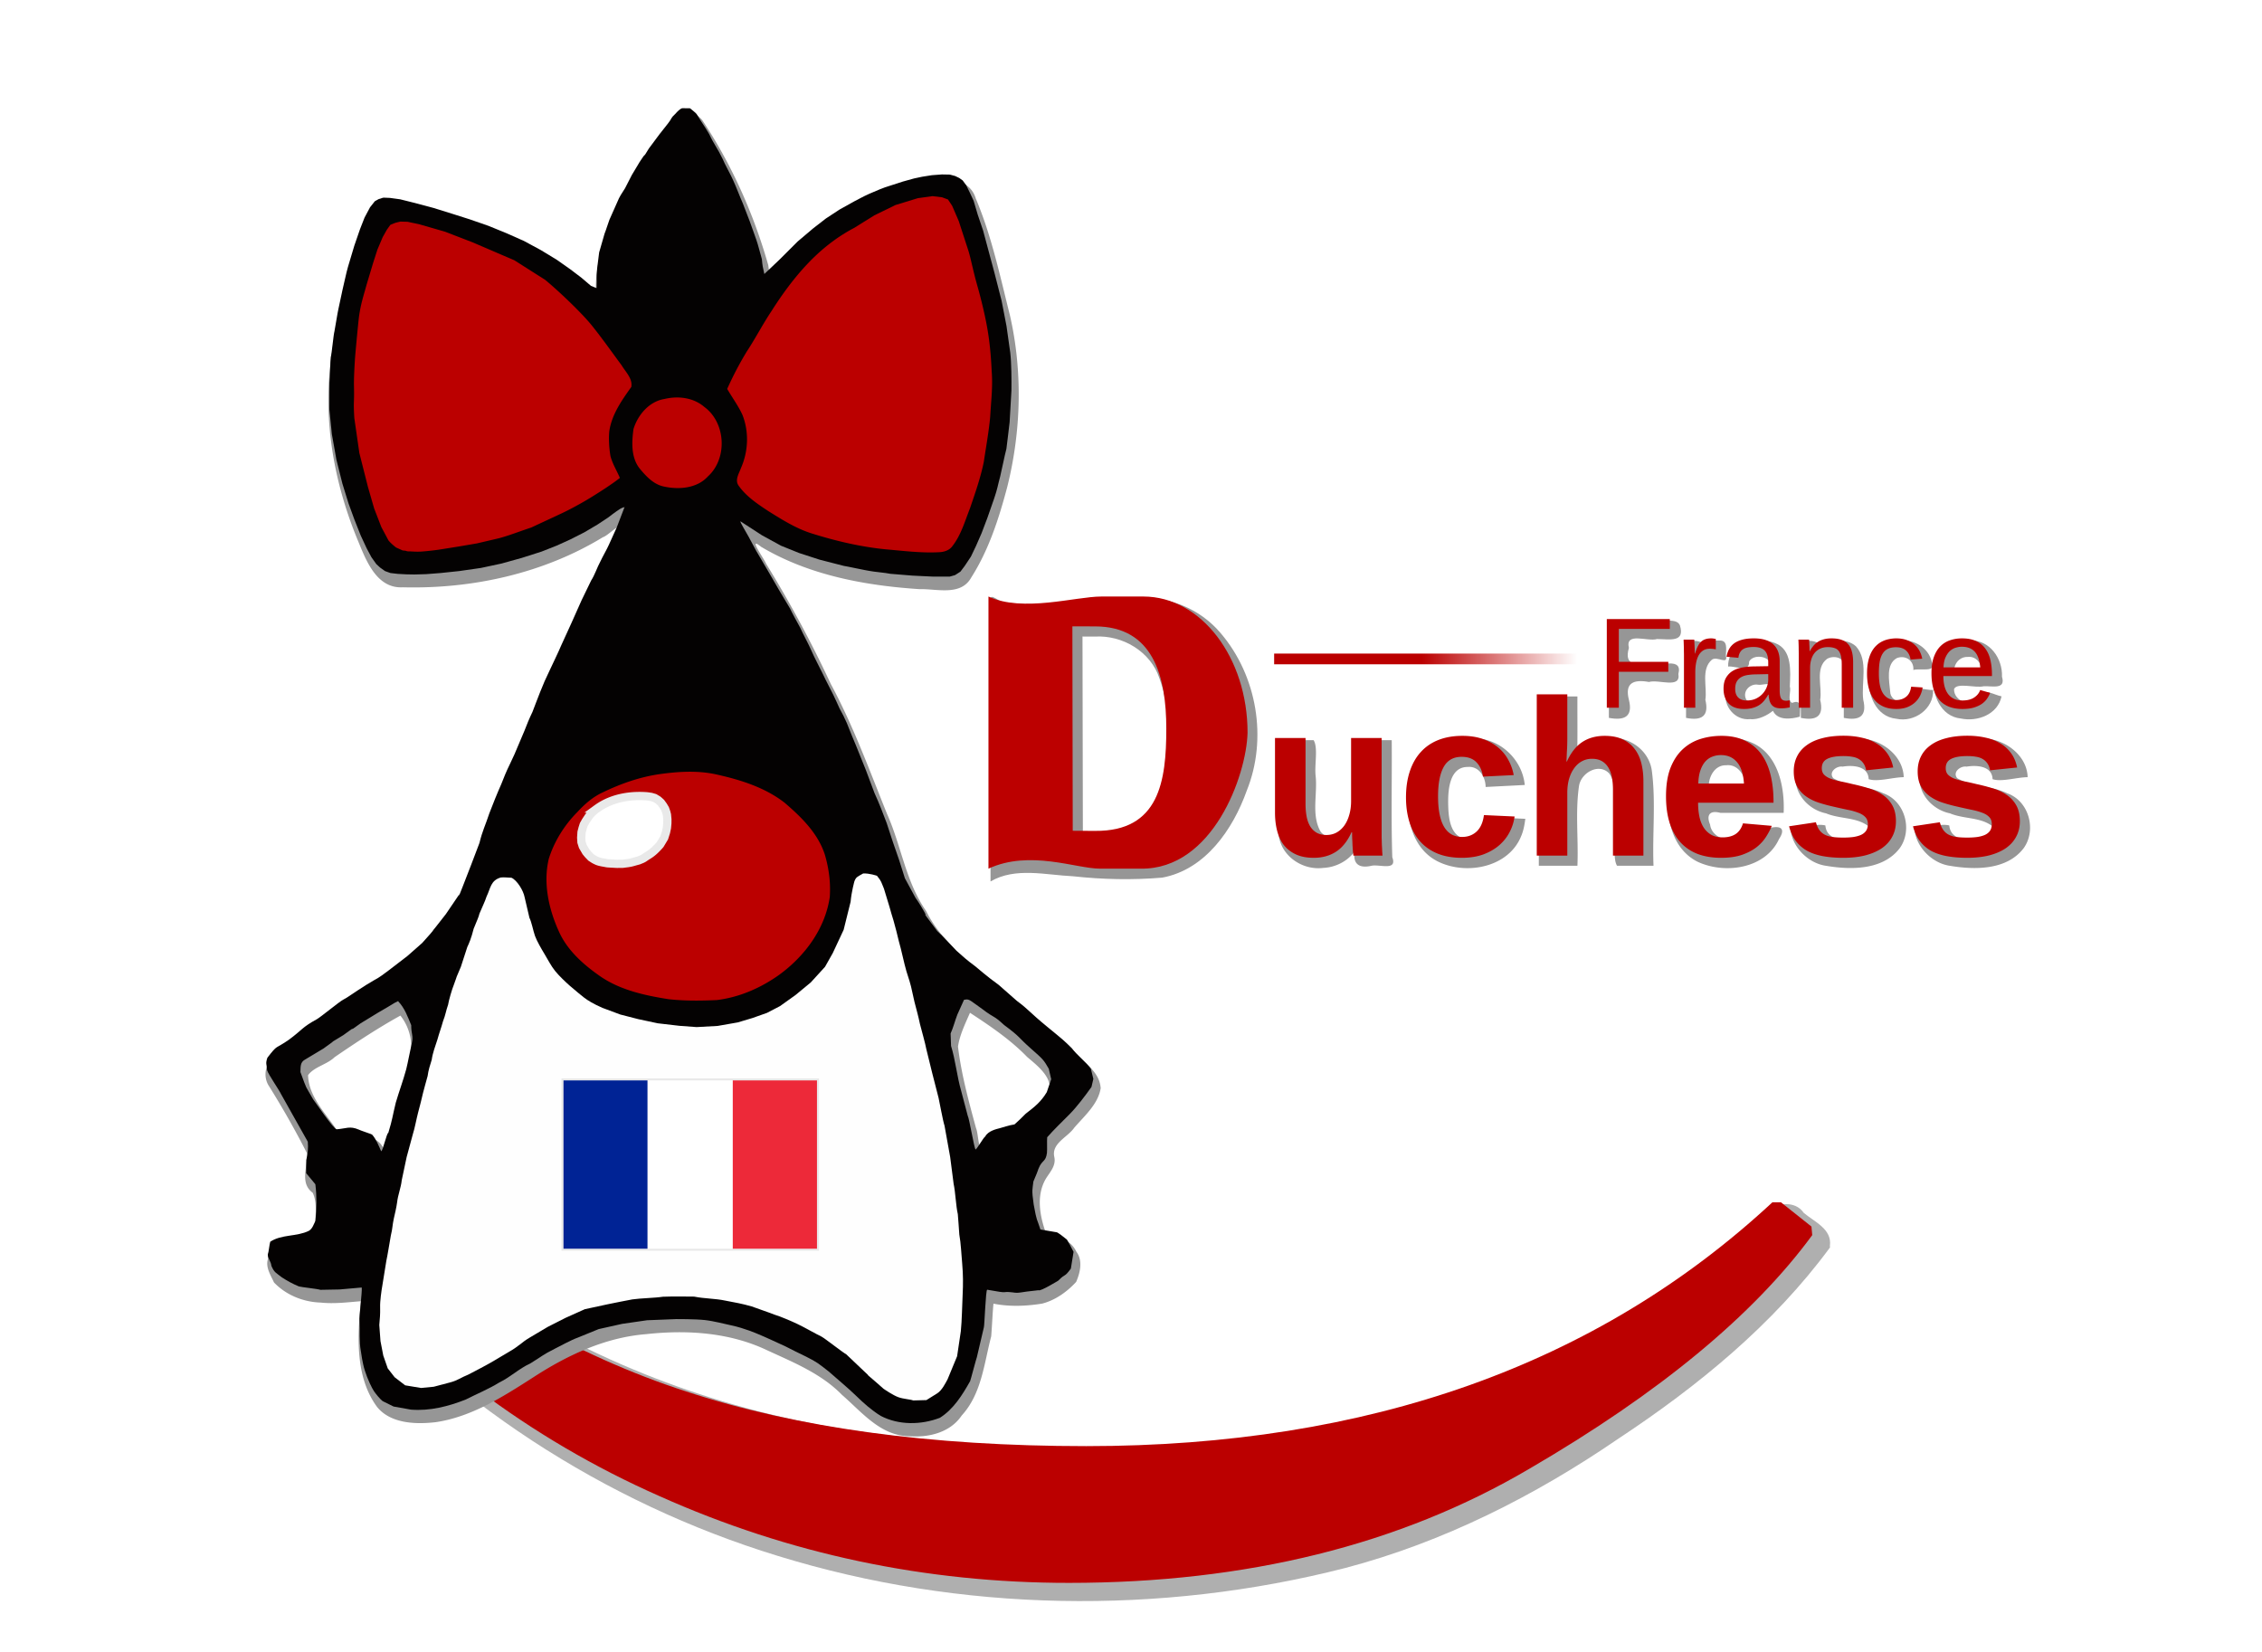 <svg height="1028.26" viewBox="0 0 1126.007 822.608" width="1407.508" xmlns="http://www.w3.org/2000/svg" xmlns:xlink="http://www.w3.org/1999/xlink"><linearGradient id="a" gradientUnits="userSpaceOnUse" x1="707.794" x2="785.234" y1="327.847" y2="327.847"><stop offset="0" stop-color="#b00"/><stop offset="1" stop-color="#b00" stop-opacity="0"/></linearGradient><filter id="b"><feGaussianBlur stdDeviation=".373"/></filter><filter id="c"><feGaussianBlur stdDeviation="4.659"/></filter><filter id="d"><feGaussianBlur stdDeviation="3.244"/></filter><filter id="e" height="1.348" width="1.081" x="-.041" y="-.174"><feGaussianBlur stdDeviation="3.244"/></filter><filter id="f"><feGaussianBlur stdDeviation="5.332"/></filter><path d="m616.5-904.375c-8.453-1.179-12.01 7.794-16.5 13.031-6.17 4.157-5.492 14.106.75 17.875 64.62 70.54 101.676 163.172 111.929 257.673 7.87 68.191 5.129 137.505-5.475 205.187-10.416 62.29-33.256 122.537-68.36 175.14-13.04 20.279-27.812 39.43-43.032 58.25-2.744 8.266 6.325 12.845 11.125 17.657 4.094 4.656 12.241 8.37 17.132 2.595 68.998-58.519 120.25-137.13 146.74-223.656 28.114-91.105 29.628-190.272 6.013-282.558-12.874-48.857-35.903-94.342-64.358-135.897-26.202-39.645-56.784-77.072-95.214-105.36z" fill="#afafaf" filter="url(#c)" transform="matrix(0 1 -1 0 6.532 3.78)"/><path d="m159.85 618.014.39-4.668 12.837-14.783h4.668c53.946 44.868 108.539 76.25 163.78 94.145 55.243 18.154 121.636 27.231 199.183 27.232 140.568 0 254.423-40.46 341.565-121.377h4.28l15.172 12.06.389 4.28c-29.308 39.94-76.25 78.712-140.828 116.318-64.32 37.865-140.698 56.798-229.137 56.798-71.581 0-139.531-14.394-203.85-43.182-64.578-28.529-120.728-70.803-168.449-126.823" fill="#b00"/><g fill="#969696"><path d="m800.888 311.262v46.125c7.762 1.44 12.077-.568 9.968-9-2.17-8.462 2.335-10.248 10-8.875 4.77-1.439 15.98 3.563 14.625-4 2.233-8.556-8.923-3.722-14-4.968-6.985.777-13.209.792-10.625-8-1.957-8.093 9.284-2.988 14-4.406 6.104.02 14.133 1.965 11.375-6.875-1.894-4.44-11.834-.833-17-2h-18.343v2zm53.531 7.625c-2.186 0-4.433.687-6 2.25-.915-2.897-12.622-3.525-9.219 3.031.223 11.07.029 22.147.094 33.22 7.755 1.546 11.59-.828 9.625-9 .994-6.317-2.325-15.193 3.25-19.97 2.71-1.99 8.169 2.956 6.969-2.062.092-3.432 1.021-7.78-3.407-7.469-.44.034-.873-.089-1.312 0zm20.781 0c-7.483-.6-15.256 4.91-14.938 12.938 3.843-.38 10.583 3.294 10.438-2.438 1.634-3.248 7.672-3.1 9.813-.406 1.52 2.68.284 4.954-3.281 3.817-7.552-.545-17.615 2.404-18.157 11.37-1.444 7.3 4.584 14.682 12.156 13.844 4.164.466 8.808-2.09 11.313-4.156 2.382 5.008 8.991 4.157 13.406 2.938-.009-3.782 1.293-8.94-3.813-6.875-2.594-.93-.37-6.02-1.187-8.063.289-7.47 1.364-18.462-7.375-21.719-2.651-1.048-5.528-1.36-8.375-1.25zm6.031 22.563c.422 5.61-7.493 11.066-11.875 6.969-2.32-4.04 1.687-8.306 5.875-7.531 1.573.346 5.95-1.272 6 .562z" filter="url(#e)"/><path d="m914.231 318.887c-3.047-.31-6.625 1.568-8.625 2.72.666-3.324-11.68-3.742-9.312.437.348 11.775.065 23.563.156 35.344 7.755 1.546 11.59-.828 9.625-9 1.098-6.436-2.702-15.724 3.375-20.344 3.17-1.936 8.941-.859 8.281 3.719.234 8.535.022 17.084.094 25.625 7.756 1.527 11.679-.78 9.687-9-1.106-8.648 2.735-19.405-3.593-26.594-2.568-2.419-6.289-3.002-9.688-2.906zm31.75 0c-9.45-.225-15.89 8.938-15.531 17.813-.991 9.03 3.38 20.141 13.531 21.125 8.949 1.982 18.665-4.902 18.313-14.375-3.694.456-10.337-2.99-10.188 2.531-1.512 5.766-11.112 4.12-11.187-1.687-.488-5.343-2.261-13.44 3.219-16.625 4.203-1.728 8.721 1.069 8.312 5.875 3.364-1.066 11.831 1.608 9.156-4.125-1.614-6.923-8.73-11.199-15.625-10.531z" filter="url(#e)"/><path d="m978.794 318.887c-9.542-.393-16.737 8.71-16.274 17.905-.95 8.958 3.55 19.9 13.555 20.908 8.251 1.747 18.387-1.97 20.281-11.031-4.02-.75-9.066-4.601-10.375.781-4.037 4.71-13.29 2.185-13.281-4.375 1.505-3.476 10.531-.393 14.813-1.438 4.423-.161 11.028 1.748 9.062-4.75.392-8.982-6.12-18.429-15.813-18-.655-.025-1.313-.055-1.968 0zm.875 8.157c3.684-.404 6.498 2.78 6.844 6.25-4.007-.765-11.648 1.47-13.594-1 .78-3.168 3.418-5.434 6.75-5.25z" filter="url(#e)"/><path d="m635.7 370.481c.617 15.103-1.211 30.416.844 45.406 1.391 10.518 11.99 17.506 22.187 16.188 6.038-.247 12.095-3.324 15.563-8.156-.89 6.242 2.259 8.518 8.437 7.094 4.036-.87 12.938 2.778 10.344-4.25-.636-19.416-.109-38.856-.281-58.282h-19.188c-.68 13.38 1.374 27.338-1.031 40.375-1.116 6.643-10.568 11.004-15.125 5.25-4.814-8.185-1.541-18.684-2.531-27.781-.658-5.623 1.323-13.885-1-17.844h-18.219zm93.531-3.062c-12.657-.218-24.485 8.883-27 21.375-3.577 14.394-.634 33.571 14.188 40.406 14.07 6.536 34.654 2.495 40.844-13.031 1.153-2.703 1.657-5.624 2.03-8.531-6.427-.284-12.854-.562-19.28-.875.235 5.809-4.104 12.068-10.438 10.906-8.178-1.365-8.606-11.638-8.688-18.188-.053-6.697.858-17.688 9.72-17.656 5.594-.516 8.873 4.895 8.937 9.969 6.489-.34 12.98-.659 19.469-1-1.163-12.092-11.292-22.272-23.462-23.156a43.365 43.365 0 0 0 -6.32-.22zm36.782-18.688v82.281h19.218c.558-13.178-1.1-26.656.782-39.656.975-6.66 9.902-11.705 15.03-6.312 5.446 7.988 1.816 18.918 2.907 28.187.66 5.6-1.326 13.847 1 17.781h18.156c-.618-15.769 1.213-31.754-.843-47.406-1.521-10.782-12.474-17.78-22.938-16.094-5.487.43-10.794 2.977-14.188 7.375.21-9.382.039-18.77.094-28.156h-19.219v2zm92.531 18.688c-12.733-.299-24.81 8.657-27.063 21.344-3.017 14.234-.837 32.986 13.563 40.25 13.627 6.361 33.789 3.523 40.562-11.344 2.56-3.846 2.214-6.636-3.395-5.73-4.232.831-12.097-3.656-13.667 1.105-2.814 7.982-16.274 5.733-17.281-2.563-1.938-4.658-.268-7.232 5.125-5.812h31.5c.594-13.303-2.878-29.896-16.657-35.281-4.005-1.63-8.37-2.134-12.687-1.97zm.75 13.562c5.742-.667 9.428 5.022 9.656 10.156-5.896-.338-13.32.661-18.313-.468.308-4.774 3.334-9.836 8.657-9.688zm58.406-13.562c-10.436.033-22.873 5.868-23.656 17.531-1.64 9.552 5.888 18.123 14.958 19.973 6.906 2.906 15.582 1.804 21.417 6.683 2.291 4.61-3.89 6.717-7.469 6.375-5.606.534-13.702.151-14.29-7.028-4.576-1.184-11.735 1.484-17.313 1.795.616 8.706 8.586 17.032 17.697 18.296 12.395 2.085 28.319 2.183 36.656-8.813 6.496-9.095 2.61-23.479-8.188-27.281-7.843-3.833-17.407-3.15-24.874-7.5-2.593-3.016 1.599-6.294 4.625-5.781 4.977-.85 12.74-.373 12.936 6.232 4.456 1.504 11.859-.915 17.457-.99-.277-10.507-10.645-18.634-20.987-19.18-2.946-.447-5.985-.44-8.969-.312zm61.688 0c-10.44.031-22.84 5.86-23.657 17.531-1.636 9.543 5.876 18.13 14.959 19.973 6.87 2.911 15.534 1.792 21.354 6.62 2.455 4.583-3.804 6.83-7.406 6.438-5.626.55-13.674.125-14.29-7.028-4.576-1.184-11.736 1.484-17.313 1.795.616 8.706 8.585 17.032 17.696 18.296 12.395 2.085 28.32 2.183 36.657-8.813 6.494-9.095 2.617-23.478-8.188-27.281-7.905-3.862-17.352-3.179-24.875-7.5-2.583-3.01 1.594-6.3 4.625-5.781 4.997-.849 12.722-.388 12.936 6.232 4.457 1.504 11.86-.915 17.457-.99-.265-10.544-10.682-18.621-21.018-19.211-2.963-.382-5.956-.427-8.938-.281z" filter="url(#d)"/><path d="m493.075 300.044v138.781c12.383-7.243 27.545-3.192 41.075-2.582 14.715 1.61 29.709 1.93 44.425.676 21.395-3.953 35.19-24.019 42.031-43.25 10.485-25.885 5.147-57.304-12.969-78.469-10.31-12.253-26.401-18.844-42.406-17.156-21.596-1.647-43.058 5.059-64.562 1.906-2.718.557-8.038-5.53-7.594-1.219zm51.875 16.875c13.807-.848 27.79 7.435 32.188 20.719 5.939 16.202 5.092 34.123 3.156 50.968-1.359 12.039-10.303 22.989-22.66 24.925-6.022 1.346-12.397 1.216-18.59 1.138l-.188-97.781 6.094.03z" filter="url(#d)"/><path d="m341.163 56.519c-6.232 2.12-8.467 9.48-12.938 13.843-10.686 13.925-19.755 29.167-26.03 45.513-3.377 9.308-5.978 19.152-5.532 29.175-26.927-23.934-62.177-35.083-96.553-43.295-6.547-2.003-14.545-.318-16.987 6.901-10.18 21.667-14.852 45.598-18.18 69.144-4.449 30.995 1.383 63.012 13.429 91.828 4.013 9.789 9.285 23.45 22.133 22.755 34.575.886 69.96-6.862 99.658-24.958 2.428-.591 10.29-8.907 7.37-3.04-8.87 20.06-19.25 39.296-27.855 59.542-10.668 21.644-18.475 44.557-28.793 66.333-8.893 19.262-13.864 39.949-22.784 59.148-8.922 14.218-19.89 27.195-34.001 36.517-11.714 8.312-24.614 14.99-35.562 24.25-7.733 4.067-13.638 10.822-21.282 14.969-5.04 3.603-6.796 10.665-3.156 15.875 6.702 10.795 13.105 21.995 18.781 33.25.296 6.653-3.786 14.724 2.778 19.542 2.566 5.445 1.255 12.492.847 18.426-1.976 6.545-10.59 4.539-15.718 6.47-4.203.712-7.938 3.257-7.375 8-1.384 4.141 1.347 8.132 2.968 11.75 6.064 6.344 14.676 9.775 23.344 10.03 6.57.714 13.314-.157 19.906-.687-1.73 17.628-2.862 37.743 8.063 52.625 6.753 8.356 19.282 8.755 29.25 7.594 17.866-2.639 33.613-12.766 48.5-22.313 16.904-11 35.772-19.873 56.177-21.502 20.437-2.244 41.694-.868 60.423 8.099 13.09 6.016 26.847 11.62 37.014 22.057 9.913 8.575 19.192 20.466 33.51 20.659 9.723.745 20.445-1.809 26.157-10.313 9.896-10.771 11.112-25.776 14.688-39.406.446-5.421.625-10.865 1.125-16.281 8 1.592 16.14 1.252 24.125 0 6.509-1.605 12.497-5.868 17.03-10.813 2.025-4.636 3.421-10.648.126-15.031-2.678-5.717-8.856-7.964-14.781-8.219-3.26-8.784-5.453-19.121-.625-27.781 2.049-3.515 5.414-6.632 4.406-11.25-1.447-6.748 6.59-9.694 9.883-14.422 5.101-5.953 11.917-11.726 13.21-19.734-.581-8.734-9.036-12.966-13.906-19.188-17.318-14.765-34.494-29.74-52.406-43.844-8.018-7.479-15.73-15.35-20.625-25.28-10.118-14.452-12.304-32.385-19.416-48.268-8.796-21.837-16.843-43.962-27.99-64.67a586.767 586.767 0 0 0 -32.219-59.892c-1.279-3.005-9.325-13.959-2.458-8.398 23.73 14.122 51.662 19.297 78.83 21.074 8.63-.237 20.579 3.565 25.753-5.784 8.762-13.729 13.834-29.587 17.969-45.25 6.906-27.732 7.713-57.388 1.247-85.473-4.902-19.51-9.136-39.522-16.973-58.017-2.871-9.699-14.227-10.492-22.53-8.569-29.712 4.84-56.238 21.688-76.445 43.654-3.593 5.083-3.755 2.175-4.3-1.845-7.231-25.495-18.227-50.175-32.905-72.281-2.429-2.784-4.712-3.673-8.375-3.22zm-106.47 386.406c-2.992 4.816-2.607-2.797 0 0zm248.157 61.281c9.976 6.536 20.04 13.305 28.469 22 5.686 4.874 14.753 11.637 9.88 20.262-3.231 7.06-10.77 11.025-16.068 16.176-6.088 1.446-13.346 2.642-16.437 8.843-1.735.636-1.675-7.194-2.844-9.875-3.622-13.319-7.328-26.888-8.97-40.559.805-5.693 3.664-11.559 5.97-16.847zm-283.531 1.406c5.64 7.093 6.88 16.803 3.764 25.292-2.626 12.087-7.318 23.721-9.666 35.732-.848 1.892-1.715 4.133-2.254 5.851-2.046-6.06-9.019-6.934-14.375-8.468-3.265-.584-7.571 2.681-9.22-1.594-5.659-8.357-13.94-16.605-14.218-27.156 3.003-4.173 9.456-5.292 13.219-8.969 10.59-7.25 21.562-14.506 32.75-20.688z" filter="url(#f)"/></g><path d="m339.7 53.875c-.999.047-2.745 1.89-3.45 2.725-2.63 2.41-1.555 2.135-3.775 4.925-1.13 1.53-3.105 3.83-4.225 5.35-.68 1.01-4.545 6.025-5.225 7.025-3.6 6.03-.835.84-4.625 6.75-.9 1.48-3.005 4.975-3.875 6.475l-3.375 6.575c-1.73 2.8-2.705 3.951-3.925 7.025l-3.85 8.65c-.66 1.65-1.725 5.295-2.425 6.925l-2.7 9.375-1 7.975c-.49 5.94-.045 3.84-.275 9.8l-2.775-1.125-4.85-4.125-5.475-4.15-6.75-4.75-7.95-4.825-8.325-4.5-8.725-3.875-8.925-3.65-9.425-3.275-8.35-2.65-9.525-2.975-9.275-2.475-7.425-1.85-5.1-.7c-1.565-.138-1.586.013-3.15-.125-.788.086-1.587.59-2.375.675l-1.975 1.1-2.4 3.025-2.725 5.125-2.275 5.8-2.825 8.2-3.15 10.525c-.861 2.9-2.014 8.617-2.75 11.55-.21 1.09-1.815 8.385-2.025 9.475-.35 1.33-1.66 9.65-1.95 11-.53 1.92-1.32 11.08-1.85 13-.22 1.38-.44 11.145-.65 12.525l-.025 13.6 1.225 12.125c.22 1.02 2.04 11.645 2.25 12.675l2.975 11.9 3.05 9.875 2.95 8.1 3.15 7.95 2.95 6.35 2.35 4.4 2.425 3.425 1.9 1.75 2.45 1.75 2.7.975 3.65.425 4.225.225 4.125.075 5.85-.175 7.1-.55 9.25-.975 10.825-1.55 10.275-2.2 10.15-2.825 9.725-3.1 7.6-3 6.775-3.075 6.9-3.5 6.65-3.925 5.225-3.45c.495-.395 3.993-3.075 5.8-4.2s1.92-.69 2.425-1.075l-3.875 10.125-3.875 8.55c-1.01 2.32-3.275 6.2-4.325 8.5-1.582 2.893-2.768 6.669-4.55 9.4l-4.775 9.85-5.025 11.275-5.25 11.5c-.75 1.94-4.745 10.26-5.625 12.15-2.213 4.648-2.873 6.088-4.775 10.875-1 2.33-2.805 7.45-3.775 9.8-1.44 2.95-2.84 6.32-4 9.4-.23.52-4.71 11.155-4.95 11.675-4.15 9.09-2.91 5.635-6.6 14.925-1.672 3.702-4.465 10.624-5.9 14.425-1.979 6.036-3.434 8.63-4.95 14.825-.46 1.23-3.69 9.685-4.15 10.925-1.3 3.33-7.797 20.26-5.775 14.475l-6.75 9.95-5.05 6.45c-2.983 3.496 1.097-.746-6.775 7.975l-7.375 6.5-9.05 6.95c-6.74 5.068-3.918 2.824-11.275 7.325-6.3 3.95-9.8 6.61-11.6 7.45-1.98 1-11.225 8.69-13.175 9.75-7.43 4.07-7.04 5.135-13.85 10.175-7.03 4.92-5.375 2.005-10.725 8.975-1.05 3.06-.33 3.065-.15 6.275.74 2.25 5.95 9.69 6.95 11.85l5.65 10.075 7.65 13.6c.32 3.06-.05 6.175-.75 9.175-.06 1.63-.05 4.86-.05 6.5l4.575 5.525c.74 6.02.625 12.12.075 18.15-.92 1.76-1.48 3.955-3.3 5.025-6.05 3-13.505 1.655-19.225 5.425-.4 1.07-.795 5.345-1.225 6.425.02 1.98 1.645 3.575 1.775 5.575 1.46 3.43 2.325 3.44 5.225 5.75 2.67 1.75 5.49 3.29 8.45 4.5 1.3.41 9.41 1.22 10.7 1.7l9.5-.175 11.1-.975c.32 1.81-1.37 14.82-1.1 16.65.227 5.013-.222 10.19.675 15.05.282 1.529.662 5.453 2 9.725s3.524 8.728 4.525 10.2c1 1.472 3.021 3.937 4.3 4.925l5.45 2.7 8.675 1.55c4.685.375 9.339-.026 13.9-.95s9.02-2.365 13.35-4.075c5.57-2.845 11.393-5.203 16.725-8.5 5.44-2.62 9.865-6.94 15.375-9.45 5.83-3.55 6.09-4.265 12.2-7.325 2.948-1.49 8.353-4.459 11.475-5.55 1.2-.51 9.205-3.78 10.425-4.25l11.65-2.6 12.425-1.8 14.6-.575s9.454-.043 14.1.475 10.098 1.998 13.325 2.675c6.434 1.35 13 4.225 13 4.225 3.778 1.51 10.015 4.483 13.725 6.15 2.5 1.25 7.865 4.025 10.425 5.175 5.59 2.82 6.285 3.515 11.225 7.375 3.985 3.54 9.672 8.241 13.5 11.975 3.827 3.734 7.8 7.29 12.375 10.125 4.495 2.36 9.527 3.496 14.6 3.6 5.072.104 10.2-.83 14.875-2.625 3.425-2.17 6.205-4.995 8.625-8.15s4.48-6.625 6.425-10.075c.24-.49 3.125-11.51 3.375-12l3.475-14.825c.31-.68.93-18.835 1.65-18.725 12.19 2.25 6.215.605 12.625 1.325 3.61.56 2.945-.095 12.925-1.075.875.752 9.875-4.8 9.875-4.8 3.85-3.94 2.755-1.22 6.225-5.95 0 0 1.29-7.9 1.35-8.35-3.39-6.3-.11-.52-3.3-6.1-4.87-3.95-5.125-3.65-5.125-3.65-.58-.12-8.075-1.375-8.075-1.375-1.869-5.953-1.7-3.349-3.35-12.475-1.11-7.71-.55-7.41-.15-11.4 3.14-7.3 2.225-5.925 2.575-6.425 1.68-4.42 3.565-3.155 4.175-7.775.18-1.82-.055-6.05.125-7.85 3.52-3.995 7.371-7.673 11.125-11.45 3.754-3.778 7.82-9.245 10.925-13.6.443-1.867.482-2.133.925-4l-1.25-5.075c-2.287-3.155-7.213-7.07-9.5-10.225-4.025-3.98-4.184-4.062-12.275-10.7-9.145-7.503-8.785-8.181-15.05-12.85l-9.075-7.975c-5.135-3.632-11.5-9.125-11.5-9.125-4.836-3.605-5.236-4.115-9.525-7.875-4.588-4.721-5.935-6.494-9.55-9.8l-7.325-9.825c3.889 5.394.123-1.56-3.525-6.775l-5.25-9.675c-1.01-2.99-1.935-6.42-2.975-9.4-.15-.57-2.85-8.09-3-8.65l-3.075-9.4c-1.838-4.862-3.86-10.181-6.05-14.9l-4.375-11.65c-.68-1.69-3.975-9.965-4.675-11.625-.89-2.07-3.96-9.55-4.75-11.65-3.026-6.812-2.315-4.085-5.275-10.925-1.61-3.73-5.105-10.025-6.775-13.725-1.55-3.18-4.22-8.185-5.6-11.425-1.35-3.17-4.11-8.135-5.5-11.275-1.218-2.233-4.023-7.282-5.075-9.6l-5.375-9.025-5.825-10.075-5.6-9.525-3.9-7.25c-1.46-2.724-4.276-7.144-4.05-7.6l10.75 6.975 9.5 5.2 8.975 3.625 10.175 3.3 12.05 3.1c1.72.24 10.86 2.245 12.6 2.475 2.58.53 8.02.915 10.6 1.475l11 .9 10.375.5 8.25-.025 2.575-.725 2.675-1.725 2.15-2.85 3.075-4.625 2.55-5.35 2.775-6.35 2.9-7.65 3.375-9.675c1.71-5.06 1.61-5.815 3-10.975.73-2.97 2.265-10.725 3.075-13.675.32-1.99 1.32-11.225 1.6-13.225l.9-15.775c.06-5.3.025-13.565-.575-18.825l-1.875-13.275-2.425-12.525-3.55-13.9-3.05-11.35-2.625-9.8-2.625-7.75-2.1-7.075-1.875-4.025-1.8-3.675-1.75-2.4-1.7-1.225-2.075-1-2.625-.7-3.925-.075-5.025.375-4.875.775-4 .85-5.5 1.525-8.975 2.9c-.52.155-3.957 1.518-7.675 3.15s-6.865 3.535-7.375 3.7l-7.55 4.2-6.825 4.475-6.35 4.925-7.625 6.45-9.125 9.1-7.525 7.15c-.72-3.25-.955-4.09-1.225-7.4-.78-2.59-1.88-7.21-2.8-9.75-.55-1.44-2.71-7.66-3.25-9.1-.64-1.66-2.865-7.33-3.475-9-1.74-3.95-2.945-7.38-4.725-11.3-.83-2.09-4.46-8.565-5.25-10.675-2.64-5.54-4.105-6.875-6.725-12.425-1.975-3.435-3.929-6.128-4.95-7.825-.51-.849-.792-1.46-1.325-2.175-.533-.714-1.72-1.537-3.25-2.85-.95.055-2.801-.098-3.8-.05zm141.075 443.725c1.852-.186 2.32.604 8 4.6 6.864 5.234 5.356 2.825 11.075 8.1 8.54 6.335 6.489 5.683 13.425 11.8 6.153 5.427 6.2 5.5 8.8 9.975l1.2 5.2-2.2 6.45c-2.95 4.89-5.94 7.205-10.5 10.725-1.8 1.84-3.635 3.645-5.575 5.325-2.875.43-5.708 1.485-7.375 1.9-1.668.415-5.78 1.38-7.175 4.1-.95.57-3.89 5.955-4.85 6.525-.76-1.19-3.12-15.57-3.85-16.75l-3.35-12.7c-1.95-6.68-2.885-15.52-4.975-22.15l-.225-6.175c1.359-3 2.178-6.384 3.375-9.45l3.3-7.325c.34-.059.635-.123.9-.15zm-281.725.35c-.158.088-.9.475-.9.475 3.33 3.42 4.891 7.969 6.55 11.95-.03 4.443 1.137 5.292.35 8.675-.788 3.382-1.995 9.92-2.825 13.225-1.63 5.98-3.44 10.7-5.2 16.65-1.75 7.18-1.565 7.97-3.725 15.05-.78-.02-2.77 9.16-3.55 9.15-1.24-2.74-2.505-6.055-4.525-8.275-.47-.33-6.19-2.17-6.65-2.5-4.51-1.94-6.245-.47-10.975-.15-1.33.31-10.95-14.015-11.7-14.875-4.408-7.864-2.64-3.627-6.35-13.6.1-2.74-.11-4.834 2.175-6.15.3-.19 9-5.375 9.3-5.575 9.386-6.606.125-.697 9.85-6.65 9.015-6.647.192.294 8.6-5.875l8.675-5.3c1.926-1.03 8.275-4.9 8.275-4.9 2.353-1.198 2.783-1.413 2.625-1.325z" fill="#040202"/><path d="m425.25 113.437 9.997-6.232 10.517-5.132 11.127-3.414 7.309-1.01 4.75.57 2.947 1.092 2.101 3.175 3.263 7.574 4.776 14.686c1.146 3.523 2.36 10.115 4.55 17.795s3.94 15.635 4.585 19.285c1.45 7.6 2.149 15.35 2.479 23.03.63 7.66-.33 14.97-.74 22.66-.7 7.5-2.07 14.91-3.17 22.36-1.59 7.89-4.28 15.51-6.87 23.12-2.55 6.45-4.46 13.37-8.8 18.92-1.43 2-3.93 2.84-6.3 2.98-8.98.51-17.93-.64-26.85-1.42-6.24-.615-12.425-1.645-18.544-2.99-6.119-1.343-12.171-3-18.146-4.87-7.83-2.43-14.84-6.85-21.74-11.16-5.44-3.59-11.07-7.33-14.86-12.75-1.92-2.79.26-6.01 1.23-8.72a35.483 35.483 0 0 0 2.981-13.132c.144-4.503-.581-9.028-2.231-13.258-2.09-4.58-5.11-8.64-7.62-12.97 2.87-6.44 6.15-12.71 9.82-18.73 4.3-6.53 7.87-13.5 12.22-20 5.25-8.285 11.145-16.373 17.932-23.545 6.788-7.173 14.468-13.29 23.288-17.914zm-230.938-1.493 2.515-1.024 2.482-.601 3.554.097 5.818 1.228 12.908 3.73 13.816 5.332 20.64 8.872 15.256 9.688c3.19 2.61 7.762 6.732 12.177 11.003 4.415 4.27 8.674 8.69 11.238 11.893 5.127 6.406 9.875 13.149 14.735 19.714 1.98 3.33 5.53 6.57 4.81 10.77-2.38 3.335-4.81 6.755-6.799 10.38-1.989 3.627-3.536 7.46-4.151 11.62-.39 3.86-.08 8.6.58 12.43 1.12 4.11 3.02 6.95 4.68 10.85-3.385 2.705-8.648 6.141-13.997 9.459-5.35 3.317-11.378 6.507-15.318 8.343l-14.825 6.908c-4.49 1.435-12.038 4.382-16.619 5.456l-10.355 2.427-9.224 1.578-9.683 1.54c-1.388.22-5.53.731-8.475.936-2.946.205-4.984-.063-6.136-.063-2.306 0-.657-.267-3.47-.455l-3.322-1.49c-1.32-1.042-2.737-2.255-3.767-3.515l-3.565-6.688-3.564-9.233-3.08-10.663-4.288-16.954-2.502-17.366c-.55-9.32.05-6.65-.17-15.97-.1-2.86.245-10.905.706-16.142.461-5.236 1.439-15.663 1.804-18.488.88-6.25 2.13-9.84 3.81-15.96l3.144-10.47 2.195-6.843 2.653-6.25 2.087-3.705zm136.538 86.672c6.74-1.61 14.35-.68 19.74 3.96 5.376 3.935 8.29 10.355 8.627 16.91.336 6.555-1.906 13.245-6.846 17.72-5.4 5.92-14.3 6.63-21.71 5.05-5.11-.97-8.88-4.96-12.06-8.79-4.54-5.51-4.15-13.28-3.24-19.93 2.22-7.08 7.84-13.72 15.49-14.92zm-2.56 186.79c4.666-.65 9.393-1.13 14.115-1.193 4.72-.062 9.436.293 14.076 1.313 6.01 1.335 12.06 2.942 17.841 5.173 5.781 2.232 11.294 5.087 16.229 8.917 4.165 3.57 8.335 7.382 11.89 11.645 3.555 4.262 6.495 8.975 8.2 14.345 1.98 6.79 2.93 13.93 2.41 20.99-1.16 7.955-4.31 15.365-8.771 21.94-4.462 6.577-10.234 12.32-16.64 16.94-4.57 3.235-9.502 6-14.687 8.125s-10.622 3.61-16.202 4.285c-8.01.35-16.09.45-24.06-.46-5.995-.955-12.078-2.103-17.921-3.905-5.844-1.803-11.45-4.26-16.49-7.835-4.034-2.84-7.982-5.98-11.44-9.553-3.46-3.572-6.43-7.577-8.51-12.147-2.57-5.62-4.577-11.65-5.584-17.804-1.008-6.154-1.015-12.431.415-18.546 1.37-4.4 3.317-8.615 5.734-12.548a60.148 60.148 0 0 1 8.546-10.852c3.57-3.88 7.6-7.42 12.42-9.66 4.485-2.18 9.115-4.115 13.862-5.684 4.748-1.569 9.613-2.771 14.568-3.486z" fill="#b00"/><path d="m297.75 402.916a28.378 28.378 0 0 1 2.982-1.885 30.333 30.333 0 0 1 3.164-1.503 33.04 33.04 0 0 1 3.31-1.144 36.305 36.305 0 0 1 3.42-.806 39.874 39.874 0 0 1 3.49-.488 43.44 43.44 0 0 1 3.525-.19 46.594 46.594 0 0 1 3.52.085c1.17.072 1.542.187 2.691.34l1.685.49 1.572.942c.242.145 1.51 1.332 1.51 1.332l1.103 1.525.878 1.47.564 1.56.34 1.335.207 2.246-.02 1.85-.206 2.238-.455 2.131-.849 2.64-2.001 3.33c-.636.76-1.88 2.046-2.588 2.71a19.932 19.932 0 0 1 -2.198 1.795c-.752.526-1.736 1.077-2.72 1.78-.986.701-1.748.878-2.733 1.329 0 0-1.7.467-2.858.8-1.158.334-1.51.348-2.37.511l-2.753.35c-.753 0-1.79-.022-2.148.01-.358.031-1.36-.046-2.203-.085-.843-.038-1.585-.096-2.439-.138-.853-.042-1.45-.24-2.244-.364a20.266 20.266 0 0 1 -2.292-.495c-.734-.205-1.37-.52-2.004-.843-.635-.324-1.157-.715-1.891-1.183l-1.366-1.417-1.028-1.248-.775-1.332-.774-1.332-.645-2.031-.137-2.2.176-2.652.493-1.893.55-1.725.97-1.724 1.03-1.555c.573-.868 1.2-1.69 1.952-2.444a18.574 18.574 0 0 1 2.566-2.122z" fill="#fff" filter="url(#b)" stroke="#e9e9e9" stroke-width="4" transform="matrix(1.029 0 0 1.029 -9.112 -12.114)"/><path d="m425.316 438.754c.88-2.204 1.366-2.18 4.356-3.898 3.111-.179 6.88 1.15 6.88 1.15 2.397 2.916 2.036 3.081 3.459 6.36 0 0 1.85 6.021 2.75 9.04.64 2.33 1.32 4.65 2.05 6.96.932 3.438 1.881 6.872 2.66 10.35 1.161 3.859 2.59 10.957 3.74 14.82 2.9 9.01 1.87 6.12 4.03 15.34 1.1 4.3 1.8 6.59 2.71 10.94.772 2.982 2.635 9.591 3.2 12.62.46 1.89 2.42 9.81 2.88 11.71l3.18 12.42c.61 2.658 2.12 11.277 2.97 13.87l2.81 15.6 1.72 13.35c.87 3.9 1.16 11.16 2.08 15.06.3 3.38.5 6.76.75 10.15.8 4.28 1.03 10.25 1.44 14.56.47 5.33.475 10.282.224 15.23-.252 4.947-.36 13.09-.914 18.4l-1.85 12.42-4.73 11.44c-1.005 1.87-2.83 5.567-5.164 7.022l-5.386 3.358-6.62.18c-.955-.52-4.79-.673-7.409-1.647-2.619-.973-6.421-3.568-7.311-4.173-2.53-2.21-5.03-4.46-7.6-6.61l-.24-.36-10.77-10.22c-1.56-.77-10.7-7.97-12.23-8.75-2.264-1.055-9.738-5.287-12.02-6.3-2.607-1.254-8.52-3.803-11.29-4.61-2.204-.906-9.254-3.293-11.48-4.14-4.98-1.41-7.99-1.91-13.07-2.88-5.26-1.12-10.31-.95-15.57-2.01-6.39-.03-9.17-.15-15.55.06-3.98.63-11.24.73-15.22 1.33-3.68.67-8.58 1.69-12.25 2.42l-11.4 2.46-9.61 4.31-8.86 4.5-9.04 5.36c-4.158 2.465-4.98 4.05-10.46 7.18-1.07.64-6.94 4.09-8.01 4.74-3.155 1.877-8.807 4.781-12.06 6.48-3.42 1.344-5.256 2.885-8.83 3.83l-8.34 2.205-6.34.605-7.89-1.31-5.24-4.03-3.43-4.405-2.23-6.405-1.39-7.21-.59-8.01c.27-2.85.515-5.605.415-8.753-.1-3.147.655-8.287 1.145-11.107.27-2.02 1.68-10.05 1.95-12.07.42-1.67 1.93-10.96 2.25-12.65.88-3.55.7-4.77 1.46-8.34.58-2.55 1.29-5.47 1.64-8.06.406-3.74 1.937-7.372 2.32-11.09l2.44-11.52 3.13-11.55c.864-2.577 1.87-8.021 2.58-10.64 1.017-4.042 1.56-5.699 2.45-9.77.82-2.93 1.43-5.51 2.29-8.42.346-2.747 1.18-5.373 2.02-8 .476-3.462 1.759-6.756 2.83-10.07.84-3.09 1.97-6.09 2.81-9.18 1.273-3.212 1.374-4.945 2.52-8.2.298-2.074 2.013-7.934 2.83-9.84 2.19-5.93.6-2.323 3.53-9.05 1.778-5.523 1.99-6.093 3.19-9.81.9-1.927 1.942-4.248 3.18-9.14 1.884-4.671 2.375-5.495 2.89-7.55.88-2.24 2.83-6.13 3.51-8.43 2.06-4.23 2.03-8.087 7.13-9.527 2.11-.18 3.164.097 5.274.127 2.81 1.25 5.916 6.37 6.536 9.62l2.42 10.34c1.097 2.132 1.867 6.504 2.767 9.012.9 2.51 3.13 6.354 4.75 9.034 1.619 2.68 3.227 5.893 5.283 8.437 2.056 2.545 5.36 5.622 7.17 7.227 3.132 2.672 5.465 4.656 7.251 6.023 1.787 1.367 4.51 3.09 9.176 5.117l8.847 3.293 8.976 2.307 9.655 2.06 10.855 1.26 8.485.625 10.485-.575 10.035-1.76 7.235-2.16 7.285-2.578 6.485-3.377 7.77-5.555 7.52-6.208 7.12-7.807 3.84-6.815c.46-1.08 4.93-10.54 5.42-11.6l3.46-13.94c.43-4.97 1.895-10.202 1.895-10.202z" fill="#fefefe"/><path d="m634.261 325.378h150.974v5.337h-150.974z" fill="url(#a)"/><path d="m280.004 537.381h42.387v84.775h-42.387z" fill="#002395"/><path d="m322.39 537.38v84.776h42.376v-84.776z" fill="#fff"/><path d="m364.766 537.38v84.776h42.4v-84.776z" fill="#ed2939"/><path d="m280.004 537.381v84.775h127.175v-84.775z" fill="none" stroke="#e9e9e9"/><path d="m649.89 367.418v32.847c0 2.273.181 4.365.542 6.277.36 1.876.956 3.5 1.785 4.87.83 1.335 1.894 2.381 3.193 3.139 1.335.757 2.958 1.136 4.87 1.136 1.84 0 3.5-.397 4.979-1.19 1.515-.83 2.814-1.984 3.896-3.464 1.082-1.515 1.912-3.3 2.49-5.357.612-2.092.919-4.383.919-6.872v-31.386h15.206v49.351c.036 1.335.072 2.616.108 3.842.072 1.191.126 2.273.162 3.247l.163 2.11h-14.503a73.16 73.16 0 0 0 -.216-2.056c-.072-.974-.144-2.038-.217-3.192-.036-1.155-.09-2.31-.162-3.464a95.638 95.638 0 0 1 -.054-2.922h-.27c-2.02 4.438-4.6 7.666-7.739 9.687-3.102 2.02-6.8 3.03-11.093 3.03-3.5 0-6.475-.577-8.929-1.732-2.453-1.154-4.455-2.723-6.006-4.708-1.515-2.02-2.616-4.4-3.301-7.142s-1.028-5.7-1.028-8.875v-37.176h15.206m77.814 59.632c-4.654 0-8.73-.72-12.23-2.164-3.463-1.443-6.349-3.48-8.657-6.114-2.31-2.634-4.04-5.79-5.195-9.47-1.155-3.716-1.732-7.81-1.732-12.284 0-4.87.631-9.199 1.894-12.987 1.263-3.824 3.085-7.035 5.466-9.632 2.38-2.634 5.303-4.636 8.766-6.007 3.5-1.37 7.467-2.056 11.905-2.056 3.788 0 7.143.505 10.065 1.515 2.958 1.01 5.501 2.4 7.63 4.167a20.61 20.61 0 0 1 5.14 6.169 24.784 24.784 0 0 1 2.76 7.684l-15.314.757c-.433-2.994-1.515-5.375-3.247-7.142-1.731-1.804-4.184-2.706-7.359-2.706-4.077 0-7.053 1.677-8.929 5.032s-2.814 8.226-2.814 14.61c0 13.493 3.987 20.24 11.96 20.24 2.885 0 5.303-.903 7.25-2.706 1.949-1.84 3.157-4.564 3.626-8.171l15.26.703a23.431 23.431 0 0 1 -2.49 7.792c-1.262 2.453-2.993 4.636-5.194 6.548-2.165 1.876-4.798 3.391-7.9 4.545-3.103 1.119-6.656 1.678-10.66 1.678m52.272-47.944c2.057-4.474 4.636-7.72 7.739-9.74 3.102-2.02 6.8-3.03 11.093-3.03 3.535 0 6.511.576 8.928 1.73 2.454 1.155 4.438 2.742 5.953 4.763 1.551 2.02 2.67 4.4 3.355 7.143.685 2.741 1.028 5.7 1.028 8.874v37.122h-15.152v-32.793c0-2.273-.18-4.347-.54-6.223-.362-1.912-.957-3.535-1.786-4.87-.83-1.37-1.912-2.435-3.247-3.193-1.335-.757-2.958-1.136-4.87-1.136-1.84 0-3.518.415-5.033 1.245-1.479.793-2.76 1.948-3.842 3.463-1.082 1.479-1.93 3.265-2.543 5.357-.578 2.056-.866 4.329-.866 6.818v31.332h-15.206v-80.304h15.206v21.916c0 1.154-.018 2.327-.054 3.517a88.072 88.072 0 0 1 -.163 3.3 362.22 362.22 0 0 1 -.108 2.76c-.036.83-.072 1.48-.108 1.949zm76.732 47.943c-4.22 0-8.026-.612-11.417-1.839-3.355-1.263-6.223-3.156-8.604-5.682-2.381-2.561-4.203-5.754-5.465-9.578-1.263-3.86-1.894-8.37-1.894-13.528 0-5.592.74-10.3 2.218-14.124 1.515-3.824 3.536-6.908 6.06-9.253a22.927 22.927 0 0 1 8.821-5.14c3.32-1.047 6.819-1.57 10.498-1.57 4.618 0 8.55.812 11.797 2.435 3.283 1.588 5.97 3.824 8.063 6.71 2.092 2.886 3.625 6.35 4.6 10.39.973 4.004 1.46 8.442 1.46 13.312v.433h-37.554c0 2.453.216 4.744.65 6.872.432 2.092 1.136 3.914 2.11 5.465a11.04 11.04 0 0 0 3.788 3.626c1.55.866 3.427 1.299 5.627 1.299 2.67 0 4.852-.56 6.548-1.678 1.696-1.154 2.904-2.922 3.626-5.303l14.34 1.245c-.65 1.66-1.57 3.427-2.76 5.303-1.155 1.876-2.706 3.607-4.654 5.195-1.948 1.55-4.383 2.85-7.305 3.896-2.886 1.01-6.404 1.515-10.552 1.515m0-51.137c-1.551 0-3.013.27-4.383.812-1.335.505-2.508 1.335-3.518 2.489-.974 1.118-1.767 2.58-2.38 4.383-.614 1.804-.957 3.968-1.029 6.494h22.728c-.289-4.726-1.425-8.261-3.41-10.606-1.984-2.381-4.653-3.572-8.008-3.572m87.068 32.955c0 2.814-.596 5.34-1.786 7.576-1.154 2.236-2.85 4.148-5.087 5.736-2.236 1.551-4.978 2.76-8.225 3.625-3.247.83-6.944 1.245-11.093 1.245-3.716 0-7.07-.27-10.065-.812-2.994-.54-5.628-1.425-7.9-2.651-2.237-1.263-4.113-2.886-5.628-4.87-1.515-1.985-2.652-4.438-3.41-7.36l13.367-2.002c.432 1.623 1.028 2.94 1.785 3.95a7.626 7.626 0 0 0 2.814 2.327c1.118.541 2.417.902 3.896 1.082 1.515.18 3.229.27 5.141.27 1.732 0 3.337-.09 4.816-.27 1.515-.216 2.814-.559 3.896-1.028 1.119-.505 1.984-1.19 2.598-2.056.613-.902.92-2.02.92-3.355 0-1.515-.451-2.706-1.353-3.572-.866-.901-2.075-1.623-3.626-2.164-1.515-.577-3.319-1.064-5.411-1.461-2.056-.433-4.257-.92-6.602-1.461a82.523 82.523 0 0 1 -7.251-1.948c-2.381-.758-4.51-1.786-6.385-3.085a15.23 15.23 0 0 1 -4.546-4.924c-1.154-2.02-1.732-4.563-1.732-7.63 0-2.778.542-5.249 1.624-7.413 1.082-2.201 2.67-4.059 4.762-5.574 2.092-1.551 4.672-2.724 7.738-3.517 3.102-.83 6.656-1.245 10.66-1.245 3.175 0 6.133.307 8.875.92 2.741.577 5.195 1.515 7.36 2.814a17.531 17.531 0 0 1 5.41 4.87c1.48 1.984 2.508 4.383 3.085 7.197l-13.474 1.407c-.253-1.407-.704-2.561-1.353-3.463a7.162 7.162 0 0 0 -2.435-2.219c-.938-.541-2.038-.902-3.301-1.082-1.263-.217-2.652-.325-4.167-.325-3.607 0-6.313.47-8.117 1.407-1.804.902-2.705 2.435-2.705 4.6 0 1.334.36 2.399 1.082 3.192.757.794 1.804 1.461 3.138 2.003 1.371.505 2.977.956 4.817 1.352 1.875.361 3.914.812 6.114 1.353a95.158 95.158 0 0 1 7.955 2.056c2.633.758 4.96 1.822 6.98 3.193a15.09 15.09 0 0 1 4.925 5.195c1.262 2.128 1.894 4.834 1.894 8.117m61.689 0c0 2.814-.596 5.34-1.786 7.576-1.155 2.236-2.85 4.148-5.087 5.736-2.236 1.551-4.978 2.76-8.225 3.625-3.247.83-6.944 1.245-11.093 1.245-3.716 0-7.07-.27-10.065-.812-2.994-.54-5.628-1.425-7.9-2.651-2.237-1.263-4.113-2.886-5.628-4.87-1.516-1.985-2.652-4.438-3.41-7.36l13.366-2.002c.433 1.623 1.029 2.94 1.786 3.95a7.626 7.626 0 0 0 2.814 2.327c1.118.541 2.417.902 3.896 1.082 1.515.18 3.229.27 5.141.27 1.732 0 3.337-.09 4.816-.27 1.515-.216 2.814-.559 3.896-1.028 1.118-.505 1.984-1.19 2.598-2.056.613-.902.92-2.02.92-3.355 0-1.515-.451-2.706-1.353-3.572-.866-.901-2.075-1.623-3.626-2.164-1.515-.577-3.319-1.064-5.411-1.461-2.057-.433-4.257-.92-6.602-1.461a82.524 82.524 0 0 1 -7.251-1.948c-2.381-.758-4.51-1.786-6.385-3.085a15.23 15.23 0 0 1 -4.546-4.924c-1.154-2.02-1.732-4.563-1.732-7.63 0-2.778.542-5.249 1.624-7.413 1.082-2.201 2.67-4.059 4.762-5.574 2.092-1.551 4.671-2.724 7.738-3.517 3.102-.83 6.656-1.245 10.66-1.245 3.175 0 6.133.307 8.875.92 2.741.577 5.195 1.515 7.36 2.814a17.531 17.531 0 0 1 5.41 4.87c1.48 1.984 2.508 4.383 3.085 7.197l-13.474 1.407c-.253-1.407-.704-2.561-1.353-3.463a7.163 7.163 0 0 0 -2.435-2.219c-.938-.541-2.039-.902-3.301-1.082-1.263-.217-2.652-.325-4.167-.325-3.607 0-6.313.47-8.117 1.407-1.804.902-2.705 2.435-2.705 4.6 0 1.334.36 2.399 1.082 3.192.757.794 1.804 1.461 3.138 2.003 1.371.505 2.977.956 4.816 1.352 1.876.361 3.915.812 6.115 1.353a95.158 95.158 0 0 1 7.955 2.056c2.633.758 4.96 1.822 6.98 3.193a15.09 15.09 0 0 1 4.925 5.195c1.262 2.128 1.894 4.834 1.894 8.117" fill="#b00"/><path d="m805.84 313.076v16.415h24.623v4.95h-24.623v17.888h-5.984v-44.14h31.36v4.887zm32.424 39.254v-26.003c0-.71-.01-1.43-.031-2.161 0-.752-.01-1.473-.032-2.162-.02-.69-.041-1.337-.062-1.942a183.31 183.31 0 0 0 -.063-1.63h5.326c.02.481.042 1.035.062 1.661.042.606.074 1.232.094 1.88.042.647.063 1.274.063 1.88.021.584.031 1.085.031 1.503h.126c.397-1.295.814-2.412 1.253-3.352.46-.96.992-1.744 1.598-2.35a5.482 5.482 0 0 1 2.161-1.378c.836-.313 1.849-.47 3.039-.47.46 0 .898.042 1.316.125.417.063.741.126.97.188v5.17a7.19 7.19 0 0 0 -1.315-.22 13.75 13.75 0 0 0 -1.692-.094c-1.294 0-2.401.293-3.32.877-.898.585-1.64 1.4-2.225 2.444-.563 1.023-.981 2.256-1.253 3.697-.271 1.42-.407 2.976-.407 4.667v17.67zm29.949.626c-3.404 0-5.962-.898-7.675-2.694s-2.569-4.26-2.569-7.394c0-2.234.418-4.062 1.253-5.482.857-1.441 1.963-2.569 3.321-3.383 1.378-.815 2.945-1.379 4.7-1.692a35.01 35.01 0 0 1 5.356-.533l7.613-.125v-1.848c0-1.4-.146-2.59-.439-3.572-.292-.981-.741-1.775-1.347-2.38-.606-.606-1.368-1.045-2.287-1.316-.898-.293-1.963-.439-3.195-.439-1.086 0-2.068.084-2.945.25-.877.147-1.64.429-2.287.846-.647.397-1.17.95-1.566 1.66-.397.69-.658 1.567-.784 2.632l-5.89-.532c.21-1.337.607-2.559 1.191-3.666.585-1.127 1.41-2.098 2.475-2.913 1.086-.815 2.433-1.441 4.041-1.88 1.63-.46 3.593-.689 5.89-.689 4.26 0 7.467.982 9.618 2.945 2.15 1.942 3.227 4.762 3.227 8.458v14.6c0 1.67.219 2.934.657 3.79.439.835 1.274 1.253 2.507 1.253a7.1 7.1 0 0 0 .94-.063c.313-.042.616-.094.908-.156v3.508a18.535 18.535 0 0 1 -4.355.501c-1.065 0-1.984-.135-2.756-.407-.752-.292-1.368-.72-1.849-1.284-.48-.585-.846-1.295-1.096-2.13-.25-.857-.408-1.849-.47-2.977h-.188a19.168 19.168 0 0 1 -2.005 2.945c-.71.877-1.546 1.63-2.506 2.256-.961.606-2.058 1.075-3.29 1.41-1.211.334-2.61.5-4.198.5m1.285-4.228c1.796 0 3.362-.324 4.699-.972 1.357-.668 2.475-1.514 3.352-2.537a10.452 10.452 0 0 0 2.005-3.352c.439-1.211.658-2.37.658-3.478v-2.788l-6.172.126c-1.378.02-2.694.125-3.947.313-1.232.167-2.318.512-3.258 1.034a5.98 5.98 0 0 0 -2.256 2.193c-.543.94-.814 2.172-.814 3.696 0 1.838.49 3.258 1.472 4.26 1.003 1.003 2.423 1.505 4.26 1.505m47.306 3.603v-21.492c0-1.65-.126-3.028-.376-4.135-.23-1.107-.616-1.994-1.16-2.663-.542-.689-1.263-1.17-2.16-1.44-.878-.293-1.975-.44-3.29-.44-1.337 0-2.548.24-3.634.721a7.536 7.536 0 0 0 -2.757 2.037c-.752.877-1.337 1.973-1.755 3.289-.417 1.295-.626 2.788-.626 4.48v19.642h-5.64v-26.66c0-.71-.01-1.451-.03-2.224 0-.793-.01-1.535-.032-2.224-.02-.71-.042-1.316-.062-1.817a12.78 12.78 0 0 0 -.063-.971h5.326c.02.104.041.386.062.846.021.459.042.992.063 1.597.042.585.073 1.19.094 1.817.02.606.031 1.118.031 1.535h.094a17.928 17.928 0 0 1 1.786-2.663 9.372 9.372 0 0 1 2.255-2.005c.857-.563 1.838-.992 2.945-1.284 1.107-.313 2.392-.47 3.854-.47 1.88 0 3.498.23 4.855.69 1.358.459 2.475 1.169 3.353 2.13.877.96 1.514 2.203 1.91 3.728.418 1.503.627 3.3.627 5.388v22.587h-5.67m18.483-17.105c0 1.943.136 3.728.407 5.357.293 1.63.773 3.04 1.442 4.23.668 1.17 1.545 2.078 2.631 2.725 1.107.648 2.465.971 4.073.971 2.005 0 3.675-.543 5.012-1.629 1.358-1.086 2.193-2.757 2.506-5.012l5.702.376a13.288 13.288 0 0 1 -1.222 4.041 11.061 11.061 0 0 1 -2.569 3.415c-1.065.981-2.37 1.775-3.916 2.38-1.545.586-3.33.878-5.357.878-2.652 0-4.908-.45-6.766-1.347-1.86-.898-3.373-2.13-4.543-3.697-1.149-1.587-1.984-3.446-2.506-5.576-.522-2.151-.783-4.48-.783-6.986 0-2.277.188-4.282.563-6.015.376-1.755.899-3.28 1.567-4.574.69-1.316 1.493-2.412 2.412-3.29a11.496 11.496 0 0 1 2.976-2.13 13.191 13.191 0 0 1 3.415-1.159c1.19-.25 2.391-.376 3.603-.376 1.9 0 3.592.261 5.075.783s2.757 1.243 3.822 2.162a10.78 10.78 0 0 1 2.631 3.195 13.68 13.68 0 0 1 1.41 3.979l-5.796.439c-.292-1.88-1.033-3.373-2.224-4.48-1.19-1.107-2.882-1.66-5.075-1.66-1.608 0-2.955.27-4.041.814-1.065.522-1.932 1.326-2.6 2.412-.669 1.065-1.15 2.412-1.442 4.041-.271 1.63-.407 3.54-.407 5.733m32.111 1.347c0 1.776.178 3.415.533 4.919.376 1.483.94 2.767 1.692 3.853a8.147 8.147 0 0 0 2.944 2.507c1.19.584 2.621.877 4.292.877 2.444 0 4.397-.491 5.859-1.473 1.482-.981 2.485-2.224 3.007-3.728l4.95 1.41c-.355.94-.857 1.89-1.504 2.85-.626.94-1.472 1.797-2.537 2.57-1.066.752-2.402 1.378-4.01 1.88-1.588.48-3.51.72-5.765.72-5.012 0-8.834-1.493-11.466-4.48-2.61-2.987-3.916-7.425-3.916-13.314 0-3.175.397-5.859 1.19-8.052.794-2.213 1.88-4.01 3.259-5.388a12.085 12.085 0 0 1 4.824-2.976c1.838-.627 3.801-.94 5.89-.94 2.84 0 5.21.46 7.111 1.379 1.922.919 3.457 2.192 4.606 3.822 1.17 1.608 1.994 3.508 2.474 5.701.502 2.193.752 4.564.752 7.112v.751zm18.358-4.323c-.313-3.571-1.221-6.171-2.725-7.8-1.504-1.65-3.666-2.475-6.485-2.475-.94 0-1.932.156-2.976.47-1.024.292-1.974.825-2.851 1.597-.877.773-1.619 1.828-2.224 3.164-.606 1.316-.95 2.998-1.034 5.044z" fill="#b00"/><path d="m492.05 296.975v135.475c20.54-9.517 43.667 0 55.5 0h20.3c35.929.515 52.682-46.493 53.175-67.725 0-37.39-23.175-67.714-51.775-67.75h-21.025c-12.858 0-39.04 8.03-56.175 0zm41.775 14.85 11.3.025c28.893 0 35.45 24.813 35.45 50.9s-3.482 51.183-35.45 50.9l-11.125-.05z" fill="#bc0000"/></svg>
